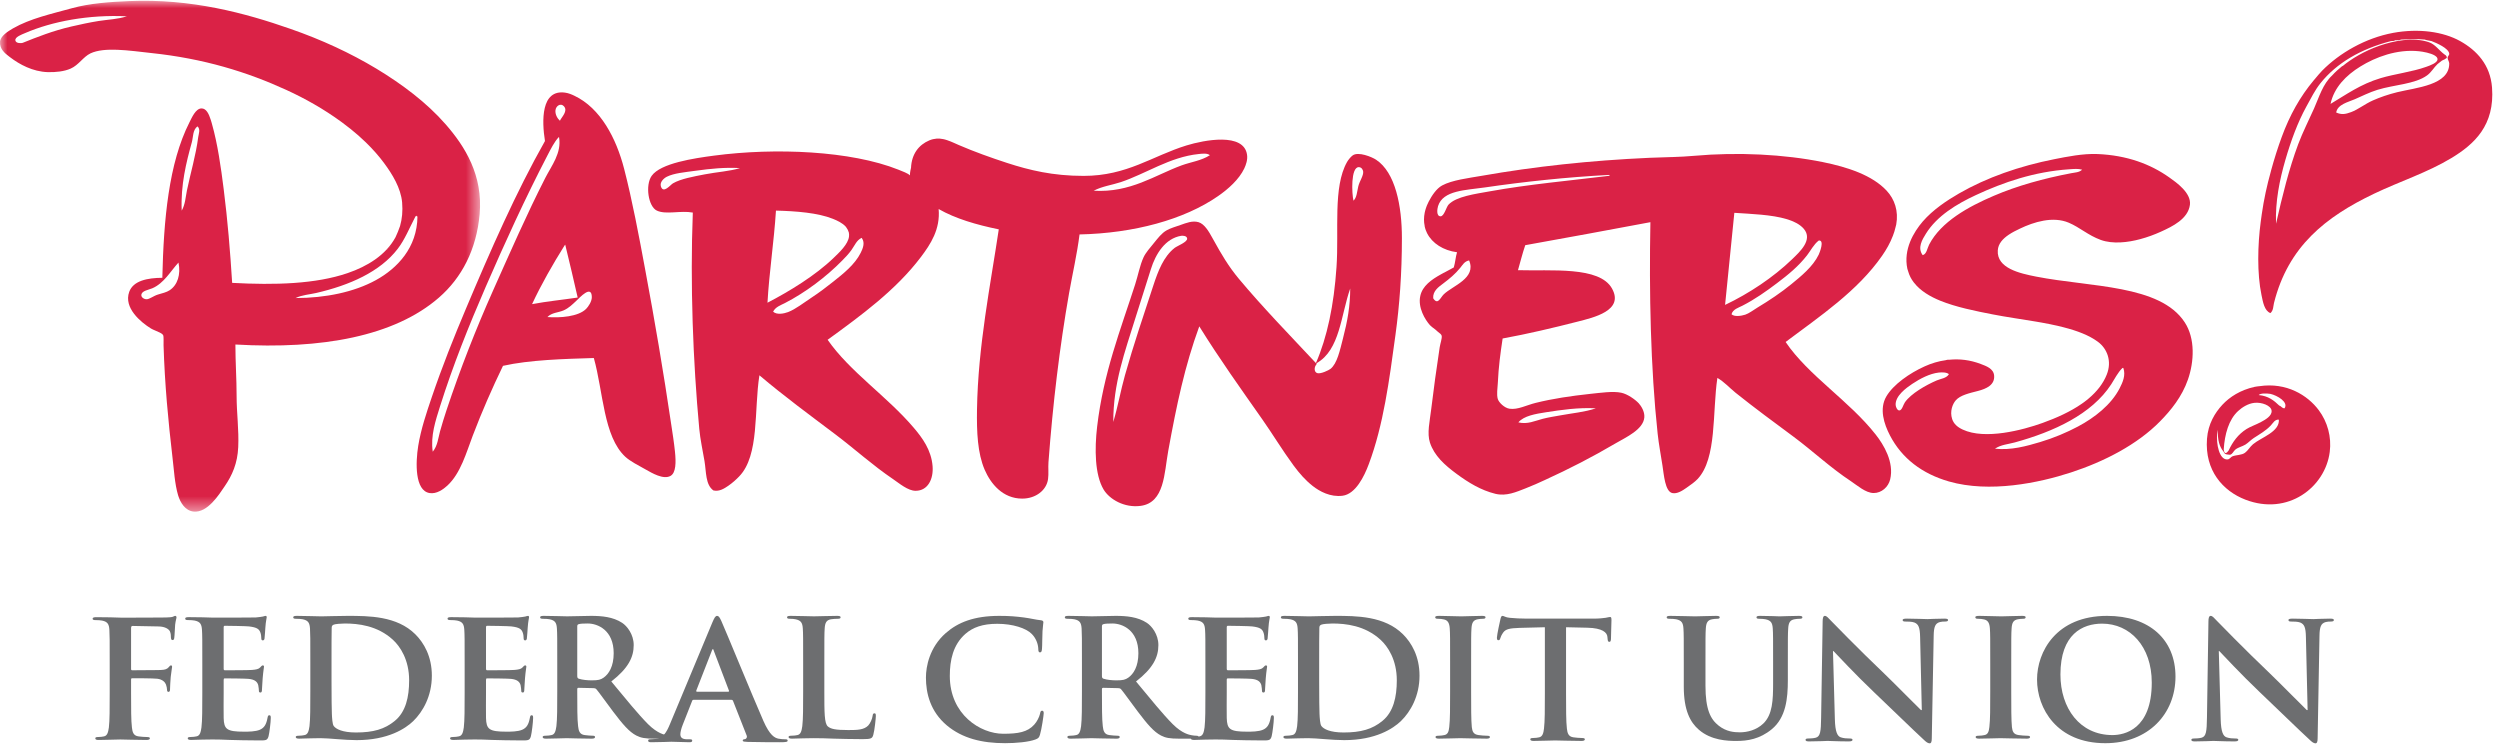<?xml version="1.0" encoding="UTF-8"?>
<svg xmlns="http://www.w3.org/2000/svg" xmlns:xlink="http://www.w3.org/1999/xlink" width="169px" height="51px" viewBox="0 0 169 51">
  <!-- Generator: Sketch 50 (54983) - http://www.bohemiancoding.com/sketch -->
  <title>Partners logo Copy 3</title>
  <desc>Created with Sketch.</desc>
  <defs>
    <polygon id="path-1" points="0 0 32.452 0 32.452 34.536 0 34.536"></polygon>
  </defs>
  <g id="Design" stroke="none" stroke-width="1" fill="none" fill-rule="evenodd">
    <g id="home" transform="translate(-618, -910)">
      <g id="featured-clients" transform="translate(90, 800)">
        <g id="row-1" transform="translate(60, 110)">
          <g id="Partners-logo-Copy-3" transform="translate(468, 0)">
            <path d="M8.861,46.837 C8.861,47.892 8.861,48.715 8.918,49.177 C8.952,49.494 9.02,49.736 9.364,49.78 C9.526,49.802 9.778,49.823 9.938,49.823 C10.087,49.823 10.132,49.857 10.132,49.911 C10.132,49.989 10.052,50.022 9.88,50.022 C9.158,50.022 8.437,49.989 8.139,49.989 C7.84,49.989 7.12,50.022 6.685,50.022 C6.524,50.022 6.442,50 6.442,49.911 C6.442,49.857 6.488,49.823 6.616,49.823 C6.788,49.823 6.925,49.802 7.028,49.78 C7.257,49.736 7.314,49.494 7.36,49.177 C7.416,48.715 7.416,47.892 7.416,46.837 L7.416,44.904 C7.416,43.236 7.416,42.929 7.394,42.578 C7.371,42.203 7.28,42.028 6.902,41.952 C6.81,41.93 6.616,41.919 6.454,41.919 C6.34,41.919 6.259,41.897 6.259,41.831 C6.259,41.742 6.351,41.721 6.524,41.721 C6.821,41.721 7.154,41.731 7.451,41.731 C7.748,41.742 8.012,41.753 8.174,41.753 C8.609,41.753 10.935,41.753 11.199,41.742 C11.416,41.731 11.554,41.731 11.668,41.699 C11.736,41.677 11.793,41.633 11.85,41.633 C11.896,41.633 11.931,41.677 11.931,41.731 C11.931,41.809 11.873,41.941 11.84,42.226 C11.827,42.337 11.805,42.983 11.781,43.115 C11.771,43.204 11.747,43.269 11.668,43.269 C11.587,43.269 11.564,43.213 11.554,43.094 C11.554,43.006 11.554,42.83 11.485,42.676 C11.404,42.523 11.164,42.358 10.728,42.348 L8.964,42.314 C8.895,42.314 8.861,42.348 8.861,42.467 L8.861,45.213 C8.861,45.277 8.872,45.31 8.94,45.31 L10.407,45.299 C10.601,45.299 10.762,45.299 10.922,45.288 C11.141,45.277 11.301,45.235 11.416,45.091 C11.473,45.026 11.495,44.982 11.564,44.982 C11.61,44.982 11.633,45.015 11.633,45.08 C11.633,45.146 11.576,45.421 11.541,45.761 C11.519,45.98 11.495,46.486 11.495,46.562 C11.495,46.662 11.495,46.771 11.381,46.771 C11.313,46.771 11.29,46.695 11.29,46.618 C11.29,46.54 11.267,46.409 11.221,46.278 C11.164,46.123 10.992,45.926 10.636,45.883 C10.35,45.849 9.135,45.849 8.94,45.849 C8.883,45.849 8.861,45.872 8.861,45.947 L8.861,46.837" id="Fill-1" fill="#6D6E70"></path>
            <path d="M13.676,44.904 C13.676,43.235 13.676,42.927 13.653,42.576 C13.63,42.203 13.538,42.027 13.161,41.95 C13.069,41.928 12.873,41.917 12.713,41.917 C12.587,41.917 12.519,41.897 12.519,41.819 C12.519,41.741 12.598,41.719 12.77,41.719 C13.081,41.719 13.413,41.73 13.699,41.73 C13.996,41.741 14.259,41.752 14.42,41.752 C14.788,41.752 17.066,41.752 17.286,41.741 C17.503,41.719 17.686,41.698 17.778,41.677 C17.835,41.664 17.903,41.633 17.961,41.633 C18.018,41.633 18.029,41.677 18.029,41.73 C18.029,41.808 17.972,41.939 17.937,42.445 C17.927,42.554 17.903,43.038 17.881,43.168 C17.869,43.224 17.846,43.29 17.766,43.29 C17.686,43.29 17.663,43.235 17.663,43.137 C17.663,43.06 17.651,42.873 17.595,42.74 C17.515,42.543 17.4,42.411 16.826,42.345 C16.632,42.323 15.429,42.303 15.199,42.303 C15.142,42.303 15.12,42.334 15.12,42.411 L15.12,45.19 C15.12,45.266 15.13,45.31 15.199,45.31 C15.451,45.31 16.769,45.31 17.032,45.288 C17.309,45.266 17.48,45.233 17.583,45.123 C17.663,45.035 17.709,44.981 17.766,44.981 C17.812,44.981 17.846,45.002 17.846,45.069 C17.846,45.134 17.801,45.31 17.755,45.869 C17.743,46.09 17.709,46.529 17.709,46.606 C17.709,46.693 17.709,46.814 17.606,46.814 C17.526,46.814 17.503,46.77 17.503,46.715 C17.492,46.606 17.492,46.464 17.457,46.32 C17.4,46.1 17.238,45.936 16.815,45.892 C16.597,45.869 15.462,45.858 15.188,45.858 C15.13,45.858 15.12,45.903 15.12,45.969 L15.12,46.837 C15.12,47.21 15.108,48.22 15.12,48.537 C15.142,49.296 15.326,49.461 16.494,49.461 C16.792,49.461 17.274,49.461 17.572,49.329 C17.869,49.197 18.006,48.966 18.087,48.515 C18.11,48.395 18.133,48.351 18.213,48.351 C18.304,48.351 18.304,48.44 18.304,48.548 C18.304,48.801 18.213,49.549 18.155,49.768 C18.075,50.053 17.972,50.053 17.537,50.053 C16.677,50.053 16.048,50.031 15.554,50.02 C15.062,49.997 14.708,49.988 14.363,49.988 C14.236,49.988 13.985,49.988 13.71,49.997 C13.447,49.997 13.15,50.02 12.919,50.02 C12.77,50.02 12.69,49.988 12.69,49.91 C12.69,49.855 12.736,49.822 12.873,49.822 C13.046,49.822 13.184,49.8 13.286,49.778 C13.516,49.735 13.572,49.494 13.618,49.176 C13.676,48.715 13.676,47.847 13.676,46.837 L13.676,44.904" id="Fill-3" fill="#6D6E70"></path>
            <path d="M22.411,46.025 C22.411,47.188 22.422,48.034 22.434,48.242 C22.445,48.517 22.468,48.956 22.559,49.076 C22.708,49.285 23.155,49.516 24.061,49.516 C25.229,49.516 26.009,49.297 26.695,48.726 C27.428,48.122 27.658,47.123 27.658,45.991 C27.658,44.598 27.05,43.697 26.559,43.247 C25.504,42.281 24.197,42.149 23.305,42.149 C23.076,42.149 22.651,42.181 22.559,42.226 C22.457,42.269 22.422,42.325 22.422,42.445 C22.411,42.818 22.411,43.775 22.411,44.642 L22.411,46.025 Z M20.978,44.817 C20.978,43.148 20.978,42.84 20.956,42.49 C20.933,42.116 20.841,41.941 20.463,41.863 C20.372,41.841 20.176,41.83 20.016,41.83 C19.89,41.83 19.821,41.808 19.821,41.732 C19.821,41.655 19.901,41.633 20.073,41.633 C20.681,41.633 21.402,41.666 21.724,41.666 C22.079,41.666 22.8,41.633 23.488,41.633 C24.92,41.633 26.833,41.633 28.082,42.884 C28.654,43.455 29.193,44.367 29.193,45.674 C29.193,47.057 28.585,48.111 27.944,48.737 C27.418,49.252 26.227,50.033 24.106,50.033 C23.694,50.033 23.225,50 22.789,49.966 C22.353,49.933 21.953,49.9 21.667,49.9 C21.54,49.9 21.288,49.9 21.013,49.911 C20.75,49.911 20.452,49.933 20.222,49.933 C20.073,49.933 19.993,49.9 19.993,49.824 C19.993,49.769 20.038,49.736 20.176,49.736 C20.349,49.736 20.486,49.714 20.59,49.691 C20.818,49.648 20.876,49.407 20.922,49.088 C20.978,48.627 20.978,47.76 20.978,46.75 L20.978,44.817 Z" id="Fill-5" fill="#6D6E70"></path>
            <path d="M31.41,44.904 C31.41,43.235 31.41,42.927 31.387,42.576 C31.364,42.203 31.273,42.027 30.896,41.95 C30.804,41.928 30.61,41.917 30.447,41.917 C30.322,41.917 30.253,41.897 30.253,41.819 C30.253,41.741 30.333,41.719 30.505,41.719 C30.815,41.719 31.147,41.73 31.433,41.73 C31.731,41.741 31.994,41.752 32.155,41.752 C32.522,41.752 34.801,41.752 35.02,41.741 C35.238,41.719 35.42,41.698 35.512,41.677 C35.569,41.664 35.638,41.633 35.695,41.633 C35.752,41.633 35.764,41.677 35.764,41.73 C35.764,41.808 35.706,41.939 35.672,42.445 C35.661,42.554 35.638,43.038 35.615,43.168 C35.603,43.224 35.581,43.29 35.501,43.29 C35.42,43.29 35.397,43.235 35.397,43.137 C35.397,43.06 35.386,42.873 35.329,42.74 C35.249,42.543 35.134,42.411 34.561,42.345 C34.366,42.323 33.163,42.303 32.934,42.303 C32.877,42.303 32.854,42.334 32.854,42.411 L32.854,45.19 C32.854,45.266 32.865,45.31 32.934,45.31 C33.186,45.31 34.503,45.31 34.766,45.288 C35.043,45.266 35.215,45.233 35.317,45.123 C35.397,45.035 35.443,44.981 35.501,44.981 C35.547,44.981 35.581,45.002 35.581,45.069 C35.581,45.134 35.535,45.31 35.489,45.869 C35.478,46.09 35.443,46.529 35.443,46.606 C35.443,46.693 35.443,46.814 35.341,46.814 C35.261,46.814 35.238,46.77 35.238,46.715 C35.226,46.606 35.226,46.464 35.192,46.32 C35.134,46.1 34.973,45.936 34.549,45.892 C34.332,45.869 33.197,45.858 32.922,45.858 C32.865,45.858 32.854,45.903 32.854,45.969 L32.854,46.837 C32.854,47.21 32.843,48.22 32.854,48.537 C32.877,49.296 33.06,49.461 34.229,49.461 C34.526,49.461 35.009,49.461 35.306,49.329 C35.603,49.197 35.741,48.966 35.821,48.515 C35.844,48.395 35.867,48.351 35.947,48.351 C36.038,48.351 36.038,48.44 36.038,48.548 C36.038,48.801 35.947,49.549 35.889,49.768 C35.81,50.053 35.706,50.053 35.272,50.053 C34.412,50.053 33.783,50.031 33.289,50.02 C32.796,49.997 32.442,49.988 32.097,49.988 C31.971,49.988 31.719,49.988 31.445,49.997 C31.182,49.997 30.884,50.02 30.653,50.02 C30.505,50.02 30.424,49.988 30.424,49.91 C30.424,49.855 30.47,49.822 30.61,49.822 C30.781,49.822 30.918,49.8 31.021,49.778 C31.25,49.735 31.307,49.494 31.353,49.176 C31.41,48.715 31.41,47.847 31.41,46.837 L31.41,44.904" id="Fill-7" fill="#6D6E70"></path>
            <path d="M39.022,45.684 C39.022,45.806 39.045,45.848 39.125,45.881 C39.365,45.959 39.709,45.992 39.996,45.992 C40.454,45.992 40.603,45.948 40.809,45.806 C41.152,45.563 41.485,45.058 41.485,44.158 C41.485,42.599 40.408,42.148 39.732,42.148 C39.446,42.148 39.24,42.159 39.125,42.192 C39.045,42.215 39.022,42.259 39.022,42.346 L39.022,45.684 Z M37.67,44.816 C37.67,43.147 37.67,42.841 37.647,42.488 C37.624,42.115 37.533,41.94 37.155,41.863 C37.063,41.84 36.867,41.831 36.707,41.831 C36.581,41.831 36.512,41.809 36.512,41.731 C36.512,41.653 36.593,41.633 36.764,41.633 C37.372,41.633 38.093,41.664 38.336,41.664 C38.724,41.664 39.595,41.633 39.949,41.633 C40.672,41.633 41.44,41.698 42.058,42.104 C42.378,42.313 42.838,42.872 42.838,43.608 C42.838,44.421 42.481,45.167 41.324,46.068 C42.344,47.298 43.135,48.275 43.811,48.955 C44.453,49.592 44.922,49.67 45.093,49.703 C45.219,49.725 45.323,49.735 45.414,49.735 C45.506,49.735 45.551,49.768 45.551,49.823 C45.551,49.912 45.472,49.934 45.334,49.934 L44.247,49.934 C43.605,49.934 43.318,49.878 43.021,49.725 C42.527,49.472 42.092,48.955 41.451,48.11 C40.992,47.506 40.466,46.76 40.317,46.595 C40.259,46.53 40.191,46.518 40.111,46.518 L39.114,46.496 C39.056,46.496 39.022,46.518 39.022,46.584 L39.022,46.738 C39.022,47.759 39.022,48.627 39.079,49.088 C39.114,49.406 39.182,49.648 39.526,49.691 C39.697,49.714 39.949,49.735 40.088,49.735 C40.18,49.735 40.225,49.768 40.225,49.823 C40.225,49.901 40.145,49.934 39.996,49.934 C39.331,49.934 38.483,49.901 38.311,49.901 C38.093,49.901 37.372,49.934 36.913,49.934 C36.764,49.934 36.684,49.901 36.684,49.823 C36.684,49.768 36.73,49.735 36.867,49.735 C37.039,49.735 37.178,49.714 37.281,49.691 C37.51,49.648 37.567,49.406 37.613,49.088 C37.67,48.627 37.67,47.759 37.67,46.749 L37.67,44.816 Z" id="Fill-9" fill="#6D6E70"></path>
            <path d="M49.223,46.76 C49.28,46.76 49.292,46.726 49.28,46.693 L48.249,43.982 C48.237,43.939 48.226,43.883 48.191,43.883 C48.157,43.883 48.134,43.939 48.123,43.982 L47.068,46.683 C47.057,46.726 47.068,46.76 47.114,46.76 L49.223,46.76 Z M46.885,47.308 C46.828,47.308 46.805,47.33 46.782,47.397 L46.164,48.966 C46.05,49.241 45.992,49.505 45.992,49.636 C45.992,49.834 46.096,49.976 46.45,49.976 L46.622,49.976 C46.759,49.976 46.794,49.998 46.794,50.065 C46.794,50.153 46.725,50.175 46.599,50.175 C46.233,50.175 45.739,50.142 45.384,50.142 C45.258,50.142 44.629,50.175 44.032,50.175 C43.884,50.175 43.815,50.153 43.815,50.065 C43.815,49.998 43.861,49.976 43.952,49.976 C44.055,49.976 44.216,49.966 44.307,49.955 C44.835,49.889 45.052,49.516 45.282,48.966 L48.157,42.073 C48.295,41.753 48.363,41.633 48.477,41.633 C48.581,41.633 48.649,41.731 48.765,41.984 C49.04,42.587 50.873,47.066 51.606,48.735 C52.042,49.725 52.373,49.878 52.614,49.933 C52.785,49.966 52.959,49.976 53.096,49.976 C53.187,49.976 53.245,49.987 53.245,50.065 C53.245,50.153 53.142,50.175 52.716,50.175 C52.305,50.175 51.468,50.175 50.552,50.153 C50.346,50.142 50.209,50.142 50.209,50.065 C50.209,49.998 50.255,49.976 50.369,49.966 C50.449,49.944 50.529,49.844 50.472,49.714 L49.555,47.386 C49.532,47.33 49.498,47.308 49.44,47.308 L46.885,47.308 Z" id="Fill-11" fill="#6D6E70"></path>
            <path d="M55.725,46.749 C55.725,48.153 55.725,48.912 55.965,49.109 C56.16,49.274 56.459,49.352 57.351,49.352 C57.96,49.352 58.405,49.339 58.692,49.044 C58.829,48.901 58.967,48.593 58.99,48.384 C59.001,48.286 59.023,48.22 59.115,48.22 C59.196,48.22 59.207,48.275 59.207,48.406 C59.207,48.528 59.127,49.352 59.036,49.669 C58.967,49.911 58.909,49.966 58.314,49.966 C57.489,49.966 56.893,49.944 56.377,49.933 C55.862,49.911 55.45,49.9 54.981,49.9 C54.853,49.9 54.602,49.9 54.327,49.911 C54.064,49.911 53.766,49.933 53.536,49.933 C53.387,49.933 53.307,49.9 53.307,49.822 C53.307,49.768 53.353,49.734 53.492,49.734 C53.663,49.734 53.8,49.714 53.904,49.691 C54.132,49.647 54.19,49.405 54.235,49.088 C54.293,48.627 54.293,47.759 54.293,46.749 L54.293,44.816 C54.293,43.147 54.293,42.84 54.27,42.49 C54.247,42.115 54.155,41.94 53.778,41.863 C53.686,41.841 53.549,41.83 53.398,41.83 C53.273,41.83 53.204,41.808 53.204,41.73 C53.204,41.653 53.284,41.633 53.455,41.633 C53.995,41.633 54.716,41.664 55.026,41.664 C55.302,41.664 56.137,41.633 56.585,41.633 C56.745,41.633 56.825,41.653 56.825,41.73 C56.825,41.808 56.756,41.83 56.619,41.83 C56.493,41.83 56.308,41.841 56.171,41.863 C55.862,41.917 55.771,42.104 55.748,42.49 C55.725,42.84 55.725,43.147 55.725,44.816 L55.725,46.749" id="Fill-13" fill="#6D6E70"></path>
            <path d="M64.013,49.043 C62.889,48.099 62.593,46.87 62.593,45.804 C62.593,45.057 62.833,43.763 63.933,42.796 C64.757,42.072 65.846,41.633 67.552,41.633 C68.263,41.633 68.687,41.675 69.215,41.741 C69.65,41.797 70.016,41.894 70.359,41.928 C70.485,41.939 70.533,41.994 70.533,42.061 C70.533,42.147 70.497,42.28 70.474,42.664 C70.451,43.026 70.462,43.63 70.439,43.849 C70.428,44.014 70.405,44.102 70.302,44.102 C70.211,44.102 70.188,44.014 70.188,43.86 C70.176,43.521 70.028,43.135 69.742,42.85 C69.364,42.467 68.47,42.169 67.415,42.169 C66.419,42.169 65.765,42.411 65.262,42.85 C64.425,43.585 64.207,44.629 64.207,45.694 C64.207,48.308 66.28,49.602 67.817,49.602 C68.835,49.602 69.455,49.493 69.913,48.987 C70.107,48.779 70.256,48.461 70.302,48.264 C70.337,48.088 70.359,48.044 70.451,48.044 C70.533,48.044 70.555,48.119 70.555,48.209 C70.555,48.34 70.416,49.296 70.302,49.668 C70.245,49.855 70.199,49.91 70.004,49.986 C69.547,50.162 68.675,50.239 67.943,50.239 C66.372,50.239 65.056,49.91 64.013,49.043" id="Fill-15" fill="#6D6E70"></path>
            <path d="M74.491,45.684 C74.491,45.806 74.514,45.848 74.594,45.881 C74.834,45.959 75.178,45.992 75.465,45.992 C75.924,45.992 76.072,45.948 76.278,45.806 C76.623,45.563 76.955,45.058 76.955,44.158 C76.955,42.599 75.877,42.148 75.201,42.148 C74.915,42.148 74.708,42.159 74.594,42.192 C74.514,42.215 74.491,42.259 74.491,42.346 L74.491,45.684 Z M73.139,44.816 C73.139,43.147 73.139,42.841 73.117,42.488 C73.093,42.115 73.002,41.94 72.624,41.863 C72.532,41.84 72.338,41.831 72.177,41.831 C72.05,41.831 71.981,41.809 71.981,41.731 C71.981,41.653 72.062,41.633 72.233,41.633 C72.841,41.633 73.562,41.664 73.805,41.664 C74.193,41.664 75.063,41.633 75.419,41.633 C76.141,41.633 76.909,41.698 77.527,42.104 C77.847,42.313 78.307,42.872 78.307,43.608 C78.307,44.421 77.95,45.167 76.795,46.068 C77.813,47.298 78.604,48.275 79.28,48.955 C79.922,49.592 80.391,49.67 80.562,49.703 C80.689,49.725 80.792,49.735 80.885,49.735 C80.975,49.735 81.022,49.768 81.022,49.823 C81.022,49.912 80.942,49.934 80.803,49.934 L79.716,49.934 C79.073,49.934 78.787,49.878 78.49,49.725 C77.996,49.472 77.561,48.955 76.92,48.11 C76.461,47.506 75.934,46.76 75.786,46.595 C75.728,46.53 75.66,46.518 75.58,46.518 L74.583,46.496 C74.525,46.496 74.491,46.518 74.491,46.584 L74.491,46.738 C74.491,47.759 74.491,48.627 74.548,49.088 C74.583,49.406 74.651,49.648 74.994,49.691 C75.166,49.714 75.419,49.735 75.557,49.735 C75.648,49.735 75.694,49.768 75.694,49.823 C75.694,49.901 75.614,49.934 75.465,49.934 C74.8,49.934 73.953,49.901 73.781,49.901 C73.562,49.901 72.841,49.934 72.382,49.934 C72.233,49.934 72.155,49.901 72.155,49.823 C72.155,49.768 72.199,49.735 72.338,49.735 C72.51,49.735 72.647,49.714 72.75,49.691 C72.979,49.648 73.036,49.406 73.082,49.088 C73.139,48.627 73.139,47.759 73.139,46.749 L73.139,44.816 Z" id="Fill-17" fill="#6D6E70"></path>
            <path d="M81.485,44.904 C81.485,43.235 81.485,42.927 81.462,42.576 C81.439,42.203 81.347,42.027 80.97,41.95 C80.879,41.928 80.684,41.917 80.522,41.917 C80.396,41.917 80.327,41.897 80.327,41.819 C80.327,41.741 80.409,41.719 80.579,41.719 C80.89,41.719 81.222,41.73 81.508,41.73 C81.806,41.741 82.07,41.752 82.231,41.752 C82.596,41.752 84.877,41.752 85.094,41.741 C85.312,41.719 85.495,41.698 85.587,41.677 C85.644,41.664 85.712,41.633 85.77,41.633 C85.827,41.633 85.839,41.677 85.839,41.73 C85.839,41.808 85.781,41.939 85.747,42.445 C85.735,42.554 85.712,43.038 85.69,43.168 C85.678,43.224 85.656,43.29 85.576,43.29 C85.495,43.29 85.472,43.235 85.472,43.137 C85.472,43.06 85.461,42.873 85.403,42.74 C85.324,42.543 85.209,42.411 84.636,42.345 C84.441,42.323 83.237,42.303 83.009,42.303 C82.951,42.303 82.928,42.334 82.928,42.411 L82.928,45.19 C82.928,45.266 82.94,45.31 83.009,45.31 C83.26,45.31 84.578,45.31 84.841,45.288 C85.117,45.266 85.29,45.233 85.392,45.123 C85.472,45.035 85.518,44.981 85.576,44.981 C85.621,44.981 85.656,45.002 85.656,45.069 C85.656,45.134 85.61,45.31 85.564,45.869 C85.553,46.09 85.518,46.529 85.518,46.606 C85.518,46.693 85.518,46.814 85.415,46.814 C85.335,46.814 85.312,46.77 85.312,46.715 C85.301,46.606 85.301,46.464 85.267,46.32 C85.209,46.1 85.049,45.936 84.624,45.892 C84.406,45.869 83.272,45.858 82.997,45.858 C82.94,45.858 82.928,45.903 82.928,45.969 L82.928,46.837 C82.928,47.21 82.917,48.22 82.928,48.537 C82.951,49.296 83.134,49.461 84.304,49.461 C84.601,49.461 85.083,49.461 85.381,49.329 C85.678,49.197 85.816,48.966 85.896,48.515 C85.918,48.395 85.942,48.351 86.021,48.351 C86.113,48.351 86.113,48.44 86.113,48.548 C86.113,48.801 86.021,49.549 85.964,49.768 C85.884,50.053 85.781,50.053 85.346,50.053 C84.486,50.053 83.857,50.031 83.364,50.02 C82.871,49.997 82.517,49.988 82.173,49.988 C82.046,49.988 81.794,49.988 81.519,49.997 C81.256,49.997 80.959,50.02 80.729,50.02 C80.579,50.02 80.499,49.988 80.499,49.91 C80.499,49.855 80.545,49.822 80.684,49.822 C80.856,49.822 80.993,49.8 81.096,49.778 C81.325,49.735 81.382,49.494 81.428,49.176 C81.485,48.715 81.485,47.847 81.485,46.837 L81.485,44.904" id="Fill-19" fill="#6D6E70"></path>
            <path d="M89.176,46.025 C89.176,47.188 89.188,48.034 89.199,48.242 C89.211,48.517 89.234,48.956 89.325,49.076 C89.474,49.285 89.92,49.516 90.826,49.516 C91.995,49.516 92.773,49.297 93.461,48.726 C94.194,48.122 94.424,47.123 94.424,45.991 C94.424,44.598 93.816,43.697 93.323,43.247 C92.269,42.281 90.963,42.149 90.069,42.149 C89.84,42.149 89.416,42.181 89.325,42.226 C89.222,42.269 89.188,42.325 89.188,42.445 C89.176,42.818 89.176,43.775 89.176,44.642 L89.176,46.025 Z M87.744,44.817 C87.744,43.148 87.744,42.84 87.721,42.49 C87.698,42.116 87.607,41.941 87.227,41.863 C87.136,41.841 86.941,41.83 86.781,41.83 C86.655,41.83 86.586,41.808 86.586,41.732 C86.586,41.655 86.667,41.633 86.838,41.633 C87.446,41.633 88.167,41.666 88.488,41.666 C88.844,41.666 89.566,41.633 90.254,41.633 C91.686,41.633 93.599,41.633 94.848,42.884 C95.42,43.455 95.959,44.367 95.959,45.674 C95.959,47.057 95.351,48.111 94.71,48.737 C94.182,49.252 92.992,50.033 90.871,50.033 C90.46,50.033 89.99,50 89.554,49.966 C89.119,49.933 88.718,49.9 88.43,49.9 C88.305,49.9 88.053,49.9 87.778,49.911 C87.515,49.911 87.216,49.933 86.987,49.933 C86.838,49.933 86.758,49.9 86.758,49.824 C86.758,49.769 86.804,49.736 86.941,49.736 C87.115,49.736 87.252,49.714 87.355,49.691 C87.584,49.648 87.641,49.407 87.687,49.088 C87.744,48.627 87.744,47.76 87.744,46.75 L87.744,44.817 Z" id="Fill-21" fill="#6D6E70"></path>
            <path d="M98.027,44.817 C98.027,43.148 98.027,42.84 98.004,42.49 C97.981,42.116 97.868,41.93 97.615,41.875 C97.49,41.842 97.341,41.83 97.204,41.83 C97.087,41.83 97.019,41.81 97.019,41.721 C97.019,41.655 97.11,41.633 97.293,41.633 C97.73,41.633 98.451,41.666 98.785,41.666 C99.071,41.666 99.746,41.633 100.182,41.633 C100.331,41.633 100.422,41.655 100.422,41.721 C100.422,41.81 100.354,41.83 100.239,41.83 C100.123,41.83 100.032,41.842 99.894,41.863 C99.585,41.919 99.494,42.106 99.471,42.49 C99.448,42.84 99.448,43.148 99.448,44.817 L99.448,46.75 C99.448,47.814 99.448,48.681 99.494,49.154 C99.528,49.451 99.608,49.648 99.952,49.691 C100.112,49.714 100.366,49.736 100.537,49.736 C100.662,49.736 100.72,49.769 100.72,49.824 C100.72,49.901 100.628,49.933 100.502,49.933 C99.746,49.933 99.025,49.901 98.713,49.901 C98.451,49.901 97.73,49.933 97.27,49.933 C97.122,49.933 97.041,49.901 97.041,49.824 C97.041,49.769 97.087,49.736 97.227,49.736 C97.398,49.736 97.535,49.714 97.638,49.691 C97.868,49.648 97.936,49.462 97.97,49.143 C98.027,48.681 98.027,47.814 98.027,46.75 L98.027,44.817" id="Fill-23" fill="#6D6E70"></path>
            <path d="M104.433,42.401 L102.726,42.445 C102.06,42.467 101.786,42.521 101.614,42.762 C101.5,42.927 101.443,43.06 101.42,43.147 C101.397,43.235 101.363,43.279 101.294,43.279 C101.214,43.279 101.191,43.225 101.191,43.104 C101.191,42.927 101.409,41.928 101.432,41.841 C101.466,41.698 101.5,41.633 101.568,41.633 C101.66,41.633 101.774,41.741 102.06,41.764 C102.394,41.798 102.829,41.819 103.207,41.819 L107.744,41.819 C108.112,41.819 108.363,41.786 108.535,41.764 C108.706,41.731 108.798,41.708 108.844,41.708 C108.924,41.708 108.935,41.775 108.935,41.939 C108.935,42.17 108.901,42.927 108.901,43.213 C108.89,43.322 108.867,43.389 108.798,43.389 C108.706,43.389 108.684,43.335 108.672,43.169 L108.66,43.049 C108.638,42.762 108.329,42.456 107.309,42.434 L105.865,42.401 L105.865,46.902 C105.865,47.912 105.865,48.779 105.922,49.252 C105.956,49.559 106.025,49.8 106.369,49.844 C106.528,49.867 106.782,49.889 106.954,49.889 C107.079,49.889 107.137,49.922 107.137,49.976 C107.137,50.054 107.046,50.087 106.919,50.087 C106.163,50.087 105.442,50.054 105.12,50.054 C104.857,50.054 104.135,50.087 103.676,50.087 C103.527,50.087 103.447,50.054 103.447,49.976 C103.447,49.922 103.493,49.889 103.632,49.889 C103.803,49.889 103.941,49.867 104.043,49.844 C104.273,49.8 104.341,49.559 104.375,49.24 C104.433,48.779 104.433,47.912 104.433,46.902 L104.433,42.401" id="Fill-25" fill="#6D6E70"></path>
            <path d="M113.824,44.817 C113.824,43.148 113.824,42.84 113.801,42.49 C113.778,42.116 113.686,41.941 113.309,41.863 C113.216,41.842 113.022,41.83 112.861,41.83 C112.736,41.83 112.667,41.81 112.667,41.732 C112.667,41.655 112.746,41.633 112.918,41.633 C113.526,41.633 114.248,41.666 114.592,41.666 C114.867,41.666 115.588,41.633 116.001,41.633 C116.173,41.633 116.253,41.655 116.253,41.732 C116.253,41.81 116.184,41.83 116.069,41.83 C115.943,41.83 115.874,41.842 115.737,41.863 C115.428,41.919 115.336,42.106 115.313,42.49 C115.29,42.84 115.29,43.148 115.29,44.817 L115.29,46.355 C115.29,47.946 115.622,48.617 116.184,49.056 C116.7,49.462 117.226,49.505 117.617,49.505 C118.12,49.505 118.738,49.352 119.198,48.913 C119.827,48.309 119.862,47.321 119.862,46.189 L119.862,44.817 C119.862,43.148 119.862,42.84 119.839,42.49 C119.815,42.116 119.724,41.941 119.346,41.863 C119.255,41.842 119.06,41.83 118.935,41.83 C118.807,41.83 118.738,41.81 118.738,41.732 C118.738,41.655 118.818,41.633 118.978,41.633 C119.563,41.633 120.286,41.666 120.296,41.666 C120.435,41.666 121.156,41.633 121.602,41.633 C121.762,41.633 121.843,41.655 121.843,41.732 C121.843,41.81 121.775,41.83 121.637,41.83 C121.511,41.83 121.442,41.842 121.305,41.863 C120.996,41.919 120.904,42.106 120.882,42.49 C120.858,42.84 120.858,43.148 120.858,44.817 L120.858,45.991 C120.858,47.21 120.733,48.506 119.77,49.297 C118.957,49.966 118.132,50.088 117.386,50.088 C116.779,50.088 115.679,50.055 114.843,49.33 C114.258,48.826 113.824,48.013 113.824,46.42 L113.824,44.817" id="Fill-27" fill="#6D6E70"></path>
            <path d="M124.037,48.626 C124.059,49.483 124.209,49.767 124.437,49.844 C124.632,49.911 124.85,49.922 125.034,49.922 C125.16,49.922 125.229,49.944 125.229,50.009 C125.229,50.097 125.126,50.119 124.965,50.119 C124.22,50.119 123.762,50.086 123.545,50.086 C123.441,50.086 122.902,50.119 122.307,50.119 C122.158,50.119 122.056,50.108 122.056,50.009 C122.056,49.944 122.124,49.922 122.238,49.922 C122.387,49.922 122.593,49.911 122.753,49.867 C123.051,49.779 123.097,49.461 123.108,48.506 L123.211,42.005 C123.211,41.786 123.246,41.633 123.361,41.633 C123.487,41.633 123.589,41.775 123.785,41.972 C123.923,42.115 125.663,43.906 127.335,45.497 C128.115,46.243 129.662,47.825 129.856,48 L129.914,48 L129.8,43.071 C129.788,42.401 129.685,42.192 129.41,42.081 C129.239,42.017 128.962,42.017 128.802,42.017 C128.665,42.017 128.619,41.984 128.619,41.917 C128.619,41.83 128.745,41.819 128.916,41.819 C129.514,41.819 130.063,41.852 130.303,41.852 C130.428,41.852 130.865,41.819 131.427,41.819 C131.575,41.819 131.689,41.83 131.689,41.917 C131.689,41.984 131.621,42.017 131.483,42.017 C131.368,42.017 131.277,42.017 131.14,42.05 C130.82,42.137 130.727,42.368 130.717,42.982 L130.589,49.911 C130.589,50.153 130.543,50.25 130.442,50.25 C130.314,50.25 130.177,50.131 130.051,50.009 C129.33,49.35 127.864,47.912 126.672,46.782 C125.422,45.597 124.151,44.223 123.945,44.014 L123.91,44.014 L124.037,48.626" id="Fill-29" fill="#6D6E70"></path>
            <path d="M134.54,44.817 C134.54,43.148 134.54,42.84 134.517,42.49 C134.494,42.116 134.38,41.93 134.127,41.875 C134.002,41.842 133.854,41.83 133.716,41.83 C133.6,41.83 133.531,41.81 133.531,41.721 C133.531,41.655 133.624,41.633 133.807,41.633 C134.242,41.633 134.963,41.666 135.297,41.666 C135.583,41.666 136.258,41.633 136.694,41.633 C136.843,41.633 136.934,41.655 136.934,41.721 C136.934,41.81 136.866,41.83 136.752,41.83 C136.635,41.83 136.544,41.842 136.407,41.863 C136.098,41.919 136.006,42.106 135.984,42.49 C135.96,42.84 135.96,43.148 135.96,44.817 L135.96,46.75 C135.96,47.814 135.96,48.681 136.006,49.154 C136.04,49.451 136.121,49.648 136.464,49.691 C136.625,49.714 136.878,49.736 137.049,49.736 C137.175,49.736 137.233,49.769 137.233,49.824 C137.233,49.901 137.141,49.933 137.015,49.933 C136.258,49.933 135.537,49.901 135.228,49.901 C134.963,49.901 134.242,49.933 133.785,49.933 C133.634,49.933 133.554,49.901 133.554,49.824 C133.554,49.769 133.6,49.736 133.739,49.736 C133.91,49.736 134.048,49.714 134.151,49.691 C134.38,49.648 134.448,49.462 134.482,49.143 C134.54,48.681 134.54,47.814 134.54,46.75 L134.54,44.817" id="Fill-31" fill="#6D6E70"></path>
            <path d="M145.459,46.144 C145.459,43.685 143.982,42.158 142.103,42.158 C140.784,42.158 139.285,42.862 139.285,45.597 C139.285,47.88 140.6,49.691 142.801,49.691 C143.602,49.691 145.459,49.318 145.459,46.144 M137.704,45.936 C137.704,44.059 138.997,41.633 142.435,41.633 C145.288,41.633 147.063,43.224 147.063,45.739 C147.063,48.253 145.231,50.24 142.32,50.24 C139.031,50.24 137.704,47.88 137.704,45.936" id="Fill-33" fill="#6D6E70"></path>
            <path d="M150.118,48.626 C150.14,49.483 150.289,49.767 150.518,49.844 C150.713,49.911 150.931,49.922 151.115,49.922 C151.24,49.922 151.309,49.944 151.309,50.009 C151.309,50.097 151.206,50.119 151.046,50.119 C150.3,50.119 149.843,50.086 149.625,50.086 C149.522,50.086 148.983,50.119 148.387,50.119 C148.239,50.119 148.136,50.108 148.136,50.009 C148.136,49.944 148.205,49.922 148.319,49.922 C148.468,49.922 148.673,49.911 148.834,49.867 C149.132,49.779 149.178,49.461 149.191,48.506 L149.291,42.005 C149.291,41.786 149.326,41.633 149.442,41.633 C149.568,41.633 149.671,41.775 149.865,41.972 C150.003,42.115 151.744,43.906 153.416,45.497 C154.196,46.243 155.743,47.825 155.937,48 L155.995,48 L155.88,43.071 C155.869,42.401 155.766,42.192 155.491,42.081 C155.319,42.017 155.043,42.017 154.883,42.017 C154.746,42.017 154.7,41.984 154.7,41.917 C154.7,41.83 154.826,41.819 154.997,41.819 C155.594,41.819 156.143,41.852 156.383,41.852 C156.511,41.852 156.946,41.819 157.507,41.819 C157.655,41.819 157.77,41.83 157.77,41.917 C157.77,41.984 157.702,42.017 157.564,42.017 C157.449,42.017 157.358,42.017 157.221,42.05 C156.9,42.137 156.807,42.368 156.797,42.982 L156.672,49.911 C156.672,50.153 156.624,50.25 156.523,50.25 C156.395,50.25 156.258,50.131 156.132,50.009 C155.411,49.35 153.944,47.912 152.752,46.782 C151.503,45.597 150.231,44.223 150.026,44.014 L149.991,44.014 L150.118,48.626" id="Fill-35" fill="#6D6E70"></path>
            <path d="M157.544,7.024 C157.781,5.914 158.586,5.097 159.565,4.493 C160.573,3.87 162.028,3.307 163.521,3.464 C163.807,3.494 164.32,3.587 164.592,3.755 C164.609,3.766 164.629,3.778 164.644,3.792 C164.684,3.822 164.717,3.851 164.74,3.887 C164.76,3.92 164.775,3.954 164.775,3.99 C164.796,4.244 164.287,4.42 164.011,4.519 C163.063,4.859 161.878,4.998 160.928,5.283 C159.568,5.69 158.602,6.395 157.544,7.024 M165.568,4.283 C165.592,5.764 163.318,5.92 162.046,6.234 C161.445,6.382 160.881,6.578 160.41,6.788 C159.854,7.034 159.418,7.399 158.935,7.579 C158.554,7.722 158.286,7.769 157.926,7.605 C158.02,7.058 158.716,6.91 159.182,6.709 C159.664,6.5 160.17,6.242 160.711,6.074 C161.848,5.722 163.237,5.697 164.067,5.099 C164.366,4.883 164.525,4.567 164.775,4.333 C164.874,4.252 164.976,4.176 165.076,4.096 C165.197,4.047 165.312,3.99 165.404,3.913 C165.411,3.774 165.321,3.728 165.239,3.674 C164.883,3.413 164.622,3 164.203,2.857 C163.158,2.492 161.825,2.754 160.846,3.094 C159.822,3.452 158.95,3.979 158.363,4.466 L158.337,4.466 C158.093,4.662 157.861,4.868 157.654,5.099 C157.016,5.69 156.782,6.541 156.426,7.342 C156.078,8.127 155.672,8.913 155.361,9.741 C154.732,11.427 154.286,13.24 153.86,15.124 C153.801,13.62 154.104,12.15 154.488,10.824 C154.869,9.509 155.324,8.27 155.908,7.209 C156.233,6.623 156.486,6.097 156.862,5.627 C157.956,4.257 159.596,3.302 161.638,2.776 C161.752,2.782 161.848,2.771 161.91,2.724 L161.939,2.724 C162.089,2.727 162.221,2.717 162.32,2.672 L162.347,2.672 C162.836,2.649 163.393,2.621 163.875,2.672 L163.904,2.672 C164.039,2.724 164.213,2.742 164.366,2.776 C164.714,2.907 165.52,3.258 165.568,3.622 C165.584,3.735 165.465,3.778 165.458,3.913 C165.457,4.02 165.568,4.172 165.568,4.283 M168.461,5.916 C168.347,4.388 167.429,3.403 166.304,2.776 C165.16,2.141 163.503,1.904 161.773,2.223 C159.898,2.572 158.149,3.585 156.972,4.782 C156.803,4.954 156.658,5.14 156.503,5.321 C156.471,5.355 156.441,5.392 156.41,5.428 C155.489,6.528 154.781,7.792 154.242,9.267 C153.982,9.977 153.743,10.727 153.526,11.521 C153.518,11.549 153.509,11.577 153.505,11.606 C153.245,12.536 153.037,13.488 152.896,14.477 C152.872,14.647 152.845,14.818 152.825,14.991 C152.617,16.557 152.571,18.49 152.878,19.95 C152.975,20.415 153.069,21.006 153.479,21.166 C153.689,20.984 153.666,20.706 153.723,20.478 C154.681,16.664 157.204,14.663 160.492,13.092 C162.226,12.263 164.093,11.665 165.703,10.692 C167.271,9.746 168.654,8.469 168.461,5.916 M154.435,27.602 C154.253,27.6 154.222,27.455 154.078,27.418 C153.723,27.075 153.337,26.764 152.687,26.706 C152.825,26.563 153.246,26.595 153.479,26.626 C153.944,26.732 154.721,27.182 154.435,27.602 M152.305,30.029 C152.095,30.206 151.961,30.462 151.76,30.609 C151.536,30.774 151.17,30.746 150.913,30.848 C150.802,30.891 150.722,31.047 150.586,31.058 C150.001,31.103 149.82,29.966 149.877,29.343 C149.883,29.283 149.953,28.924 149.93,29.106 C149.904,29.73 150.032,30.203 150.313,30.53 L150.313,30.527 C150.313,30.528 150.314,30.53 150.314,30.533 C150.324,30.556 150.38,30.677 150.458,30.698 C150.464,30.698 150.47,30.701 150.475,30.701 C150.483,30.707 150.496,30.712 150.513,30.716 C150.583,30.732 150.708,30.732 150.75,30.742 C150.923,30.699 150.977,30.505 151.105,30.397 C151.299,30.236 151.566,30.19 151.786,30.056 C151.984,29.934 152.152,29.742 152.36,29.607 C152.77,29.341 153.169,29.12 153.505,28.763 C153.651,28.609 153.781,28.338 154.052,28.368 C154.109,29.196 152.864,29.563 152.305,30.029 M151.294,27.787 C151.573,27.528 151.973,27.282 152.386,27.233 C152.9,27.174 153.524,27.418 153.56,27.759 C153.599,28.116 153.125,28.377 152.851,28.524 C152.489,28.72 152.136,28.831 151.868,29 C151.293,29.365 150.932,29.864 150.656,30.454 C150.606,30.527 150.514,30.635 150.439,30.627 C150.422,30.617 150.405,30.609 150.387,30.593 C150.357,30.56 150.336,30.495 150.323,30.388 C150.389,29.35 150.66,28.373 151.294,27.787 M152.666,26.122 C152.643,26.128 152.621,26.138 152.605,26.151 C152.623,26.138 152.643,26.128 152.666,26.122 M152.744,26.105 C152.723,26.107 152.705,26.111 152.687,26.116 C152.702,26.113 152.716,26.108 152.732,26.105 C152.627,26.121 152.522,26.127 152.414,26.151 C151.448,26.364 150.727,26.833 150.231,27.364 C149.733,27.902 149.27,28.648 149.193,29.661 C149.032,31.816 150.274,33.192 151.786,33.776 C154.659,34.885 157.183,32.943 157.49,30.556 C157.624,29.529 157.335,28.516 156.753,27.734 C155.987,26.704 154.554,25.836 152.744,26.105" id="Fill-37" fill="#DA2246"></path>
            <path d="M143.291,26.243 C142.721,27.36 141.583,28.242 140.481,28.827 C139.711,29.236 138.847,29.604 137.914,29.883 C136.987,30.159 135.947,30.45 134.859,30.332 C135.26,30.058 135.756,30.031 136.196,29.909 C138.83,29.186 141.401,28.005 142.718,25.979 C142.948,25.627 143.157,25.184 143.482,24.871 L143.536,24.871 C143.714,25.367 143.491,25.851 143.291,26.243 M130.928,25.715 C130.188,26.033 129.19,26.6 128.774,27.193 C128.66,27.352 128.579,27.747 128.391,27.747 C128.265,27.747 128.154,27.531 128.146,27.376 C128.112,26.771 128.851,26.229 129.265,25.952 C129.798,25.597 130.449,25.252 131.064,25.185 C131.277,25.165 131.582,25.157 131.747,25.293 C131.582,25.573 131.207,25.597 130.928,25.715 M142.464,23.8 C142.477,23.828 142.492,23.857 142.503,23.885 C142.492,23.857 142.477,23.828 142.464,23.8 M130.41,16.535 C130.283,16.781 130.241,17.181 129.974,17.247 C129.601,16.751 129.949,16.188 130.192,15.797 C130.94,14.595 132.269,13.791 133.577,13.184 C135.413,12.33 137.517,11.601 139.879,11.444 C140.17,11.424 140.483,11.391 140.752,11.47 C140.561,11.66 140.264,11.659 140.017,11.708 C138.14,12.066 136.371,12.555 134.777,13.238 C133.045,13.978 131.213,14.991 130.41,16.535 M147.684,21.784 C146.012,19.233 141.326,19.422 137.641,18.698 C136.535,18.48 134.973,18.134 135.05,16.929 C135.077,16.473 135.392,16.139 135.786,15.871 C136.026,15.709 136.294,15.575 136.551,15.454 C137.488,15.006 138.777,14.6 139.853,15.057 C140.612,15.381 141.153,15.905 142.009,16.218 C142.824,16.514 143.855,16.389 144.682,16.165 C145.176,16.032 145.631,15.864 146.075,15.663 C146.858,15.309 147.914,14.798 148.039,13.845 C148.143,13.042 147.109,12.324 146.647,11.997 C145.361,11.085 143.78,10.497 141.791,10.413 C140.796,10.372 139.725,10.595 138.896,10.756 C136.506,11.227 134.29,12.006 132.43,13.078 C131.61,13.552 130.665,14.177 129.974,14.978 C129.364,15.689 128.658,16.861 128.937,18.17 C128.95,18.232 128.973,18.284 128.992,18.342 C128.992,18.347 128.993,18.35 128.995,18.353 C129.073,18.627 129.199,18.862 129.357,19.071 C129.367,19.083 129.377,19.096 129.387,19.109 C129.82,19.667 130.482,20.053 131.174,20.334 C132.218,20.757 133.526,21.024 134.723,21.256 C135.617,21.432 136.634,21.571 137.634,21.741 C137.666,21.745 137.692,21.748 137.719,21.756 C137.823,21.774 137.923,21.791 138.024,21.808 L138.024,21.809 C138.032,21.809 138.035,21.809 138.04,21.813 C138.073,21.813 138.097,21.82 138.122,21.827 C138.143,21.827 138.161,21.832 138.179,21.837 C138.341,21.866 138.501,21.9 138.662,21.931 C138.668,21.931 138.676,21.934 138.679,21.937 C138.945,21.991 139.208,22.047 139.461,22.115 C139.478,22.118 139.498,22.123 139.516,22.13 C140.418,22.36 141.225,22.666 141.817,23.104 C142.441,23.564 142.781,24.408 142.418,25.319 C142.171,25.943 141.742,26.473 141.204,26.929 C141.186,26.943 141.169,26.959 141.151,26.973 C141.141,26.981 141.137,26.986 141.128,26.996 C141.055,27.054 140.976,27.115 140.896,27.174 C140.841,27.212 140.789,27.25 140.737,27.288 C139.96,27.83 139.026,28.25 138.078,28.591 C136.737,29.073 134.19,29.748 132.677,29.038 C132.316,28.87 132.07,28.647 131.965,28.326 C131.796,27.807 131.993,27.31 132.212,27.06 C132.518,26.712 133.121,26.581 133.713,26.428 C134.272,26.283 134.853,26.027 134.804,25.397 C134.768,24.913 134.262,24.745 133.904,24.607 C133.176,24.329 132.459,24.249 131.777,24.318 C131.691,24.315 131.615,24.318 131.555,24.34 C131.551,24.34 131.551,24.34 131.551,24.345 C131.044,24.413 130.56,24.561 130.11,24.765 C129.089,25.225 127.993,25.988 127.518,26.797 C127.024,27.639 127.359,28.661 127.762,29.436 C128.569,30.988 129.932,32.024 131.747,32.547 C134.497,33.337 137.824,32.648 139.989,31.941 C142.245,31.206 144.483,30.051 146.019,28.485 C146.757,27.736 147.501,26.817 147.903,25.663 C148.326,24.453 148.408,22.883 147.684,21.784" id="Fill-39" fill="#DA2246"></path>
            <path d="M103.279,16.653 C103.279,16.653 103.279,16.655 103.278,16.655 C103.279,16.655 103.279,16.653 103.279,16.653" id="Fill-41" fill="#DA2246"></path>
            <path d="M117.978,21.272 C117.694,21.363 117.241,21.426 117.05,21.244 C117.136,20.905 117.539,20.796 117.789,20.665 C118.629,20.234 119.39,19.699 120.134,19.135 C120.893,18.563 121.582,17.996 122.154,17.262 C122.408,16.933 122.602,16.53 122.947,16.259 C123.357,16.214 123.007,17.079 122.947,17.21 C122.558,18.025 121.731,18.691 121.09,19.214 C120.413,19.769 119.597,20.317 118.798,20.796 C118.52,20.963 118.235,21.188 117.978,21.272 M117.241,14.387 C118.362,14.463 119.759,14.504 120.791,14.816 C120.833,14.829 120.877,14.844 120.922,14.858 C121.067,14.907 121.201,14.96 121.328,15.025 C121.374,15.047 121.421,15.068 121.468,15.094 C121.653,15.2 121.813,15.323 121.936,15.467 C122.567,16.206 121.683,17.006 121.146,17.526 C119.88,18.749 118.24,19.838 116.615,20.612 C116.824,18.535 117.035,16.464 117.241,14.387 M100.703,12.935 C99.752,13.109 98.444,13.274 97.921,13.833 C97.769,13.995 97.623,14.633 97.375,14.623 C97.086,14.612 97.154,14.126 97.211,13.937 C97.542,12.854 99.104,12.859 100.378,12.671 C103.025,12.282 105.964,11.969 108.754,11.827 C108.802,11.819 108.807,11.847 108.809,11.881 C106.278,12.192 103.276,12.467 100.703,12.935 M101.217,27.002 C101.207,26.963 101.199,26.919 101.191,26.873 L101.191,26.863 C101.197,26.913 101.205,26.961 101.217,27.002 M101.172,26.618 C101.172,26.637 101.174,26.655 101.174,26.675 C101.174,26.655 101.172,26.637 101.172,26.618 M97.594,19.9 C97.362,20.129 97.198,20.651 96.884,20.163 C96.849,19.66 97.264,19.391 97.566,19.16 C97.994,18.838 98.377,18.52 98.712,18.106 C98.88,17.899 98.993,17.669 99.312,17.604 C99.824,18.817 98.197,19.309 97.594,19.9 M104.525,27.866 C105.562,27.706 106.7,27.538 107.882,27.603 C107.13,27.858 106.306,27.926 105.48,28.079 C105.081,28.15 104.674,28.213 104.28,28.314 C103.742,28.453 103.265,28.7 102.642,28.553 C103.006,28.113 103.795,27.979 104.525,27.866 M127.254,17.184 C127.245,17.201 127.233,17.216 127.222,17.232 C127.233,17.216 127.245,17.201 127.254,17.184 M127.586,16.677 C127.583,16.684 127.58,16.688 127.578,16.693 C127.58,16.688 127.583,16.684 127.586,16.677 M120.707,23.118 C123.049,21.363 125.58,19.664 127.23,17.289 C127.519,16.873 127.776,16.426 127.963,15.93 C128.032,15.751 128.09,15.573 128.131,15.388 C128.149,15.317 128.172,15.25 128.185,15.178 C128.35,14.272 128.081,13.469 127.531,12.883 C126.571,11.856 124.938,11.304 123.218,10.956 C120.609,10.429 117.477,10.269 114.514,10.534 C114.033,10.579 113.551,10.599 113.07,10.616 L113.044,10.616 C112.969,10.618 112.896,10.619 112.824,10.623 C112.814,10.623 112.806,10.623 112.8,10.624 C112.366,10.636 111.936,10.647 111.511,10.667 C107.455,10.85 103.715,11.26 100.185,11.881 C99.281,12.039 98.16,12.17 97.484,12.539 C97.106,12.745 96.791,13.223 96.583,13.623 C96.541,13.705 96.501,13.785 96.469,13.867 C96.459,13.891 96.446,13.915 96.441,13.937 C96.42,13.986 96.402,14.035 96.389,14.084 C96.355,14.183 96.332,14.282 96.31,14.378 C96.247,14.693 96.247,14.989 96.306,15.264 C96.307,15.28 96.307,15.294 96.31,15.31 C96.32,15.351 96.33,15.392 96.34,15.429 C96.35,15.47 96.363,15.508 96.377,15.546 C96.405,15.62 96.435,15.689 96.469,15.76 C96.819,16.453 97.571,16.932 98.495,17.052 C98.398,17.371 98.374,17.759 98.276,18.079 C98.072,18.196 97.845,18.312 97.617,18.435 C97.612,18.437 97.607,18.438 97.602,18.439 C97.536,18.476 97.473,18.507 97.409,18.545 C96.773,18.898 96.16,19.321 96.011,20.006 C95.838,20.791 96.33,21.605 96.665,21.982 C96.727,22.054 96.876,22.16 97.025,22.275 C97.026,22.277 97.031,22.28 97.034,22.28 C97.142,22.382 97.257,22.479 97.37,22.566 C97.375,22.569 97.375,22.569 97.378,22.571 C97.421,22.618 97.45,22.66 97.457,22.697 C97.496,22.859 97.362,23.217 97.321,23.488 C97.097,24.97 96.917,26.274 96.747,27.682 C96.652,28.482 96.456,29.288 96.665,29.924 C96.961,30.814 97.659,31.438 98.467,32.034 C99.276,32.63 100.113,33.141 101.086,33.381 C101.833,33.564 102.509,33.253 103.134,33.011 C103.589,32.834 104.044,32.63 104.416,32.457 C106.109,31.684 107.637,30.897 109.245,29.952 C109.917,29.558 111.092,29.038 111.157,28.21 C111.187,27.818 110.94,27.44 110.776,27.26 C110.523,26.99 110.012,26.637 109.6,26.549 C109.041,26.427 108.179,26.556 107.499,26.626 C106.181,26.768 104.985,26.945 103.814,27.234 C103.196,27.385 102.604,27.713 102.042,27.63 C101.694,27.577 101.318,27.203 101.251,26.971 C101.161,26.66 101.234,26.258 101.251,25.915 C101.307,24.752 101.421,23.937 101.578,22.882 C103.249,22.578 105.014,22.16 106.626,21.747 C107.73,21.465 109.803,20.998 108.972,19.505 C108.127,17.978 104.826,18.333 102.615,18.264 C102.775,17.705 102.918,17.133 103.1,16.597 C102.853,17.042 102.801,17.681 102.587,18.158 C102.801,17.681 102.853,17.041 103.1,16.597 L103.1,16.595 C103.103,16.589 103.107,16.581 103.11,16.574 C105.94,16.067 108.757,15.547 111.567,15.019 C111.476,19.738 111.578,24.869 112.057,29.317 C112.139,30.07 112.266,30.699 112.384,31.481 C112.481,32.107 112.558,33.207 113.038,33.329 C113.372,33.41 113.746,33.158 113.994,32.984 C114.29,32.781 114.572,32.578 114.76,32.379 C116.071,30.977 115.748,27.862 116.095,25.547 C116.553,25.807 116.908,26.214 117.324,26.549 C118.616,27.585 119.924,28.542 121.253,29.529 C122.527,30.474 123.748,31.626 125.13,32.535 C125.557,32.818 126.12,33.325 126.656,33.329 C127.197,33.331 127.653,32.92 127.776,32.406 C128.054,31.238 127.335,30.057 126.793,29.371 C124.989,27.077 122.255,25.4 120.707,23.118" id="Fill-43" fill="#DA2246"></path>
            <path d="M39.624,20.878 C39.101,21.408 37.862,21.499 37.005,21.433 C37.293,21.128 37.734,21.139 38.095,20.984 C38.457,20.828 38.713,20.564 38.969,20.324 C39.175,20.136 39.999,19.211 40.007,20.086 C40.008,20.388 39.765,20.736 39.624,20.878 M38.153,16.61 C38.17,16.585 38.188,16.564 38.209,16.539 C38.488,17.716 38.805,18.991 39.051,20.114 C38.03,20.267 36.955,20.372 35.968,20.56 C36.583,19.236 37.372,17.859 38.153,16.61 M33.32,19.664 C32.166,22.256 31.123,24.912 30.181,27.738 C30.028,28.205 29.878,28.681 29.745,29.163 C29.622,29.618 29.58,30.139 29.254,30.535 C29.093,29.472 29.446,28.43 29.745,27.474 C30.627,24.673 31.699,22.01 32.83,19.4 C34.122,16.426 35.506,13.393 37.005,10.511 C37.244,10.054 37.467,9.597 37.769,9.272 C37.792,9.267 37.796,9.281 37.796,9.297 C37.967,10.346 37.285,11.2 36.868,12.014 C35.607,14.485 34.486,17.056 33.32,19.664 M37.55,7.451 C37.584,7.149 37.908,6.942 38.124,7.187 C38.41,7.509 37.967,7.908 37.851,8.162 C37.695,8.026 37.519,7.748 37.55,7.451 M45.382,28.74 C44.841,25.074 44.259,21.67 43.608,18.187 C43.194,15.952 42.736,13.517 42.19,11.407 C41.658,9.346 40.596,7.312 38.833,6.475 C38.647,6.384 38.428,6.294 38.205,6.263 C36.566,6.029 36.623,8.167 36.84,9.534 C34.875,13.007 33.174,16.894 31.493,20.878 C30.69,22.779 29.892,24.774 29.173,26.893 C28.843,27.87 28.457,28.998 28.272,30.138 C28.087,31.285 28.04,33.166 29.037,33.33 C29.511,33.41 29.963,33.081 30.237,32.83 C31.14,32.001 31.521,30.599 31.957,29.452 C32.588,27.795 33.278,26.228 34.002,24.73 C35.798,24.328 38.088,24.265 40.143,24.202 C40.782,26.478 40.791,29.506 42.271,30.878 C42.598,31.18 43.161,31.466 43.664,31.747 C44.06,31.968 44.844,32.445 45.329,32.17 C45.696,31.96 45.704,31.257 45.628,30.535 C45.567,29.936 45.461,29.251 45.382,28.74" id="Fill-45" fill="#DA2246"></path>
            <g id="Group-49" transform="translate(0, 0.052)">
              <mask id="mask-2" fill="white">
                <use xlink:href="#path-1"></use>
              </mask>
              <g id="Clip-48"></g>
              <path d="M13.402,9.203 C13.234,10.48 12.89,11.597 12.638,12.816 C12.544,13.285 12.518,13.779 12.284,14.188 C12.209,12.431 12.594,10.918 12.966,9.571 C13.068,9.205 13.018,8.742 13.348,8.49 C13.565,8.677 13.432,8.987 13.402,9.203 M11.464,19.571 C11.26,19.705 10.983,19.769 10.674,19.86 C10.371,19.953 10.108,20.177 9.91,20.177 C9.721,20.177 9.558,20.042 9.555,19.913 C9.545,19.604 10.033,19.549 10.291,19.438 C11.08,19.105 11.535,18.273 12.065,17.697 C12.233,18.497 12.004,19.221 11.464,19.571 M21.372,19.754 C23.629,19.234 25.694,18.322 26.882,16.773 C27.359,16.156 27.661,15.394 28.082,14.585 C28.091,14.556 28.138,14.567 28.138,14.531 C28.161,14.528 28.166,14.542 28.166,14.558 C28.189,14.564 28.192,14.585 28.22,14.585 C28.202,16.694 26.847,18.095 25.41,18.885 C23.943,19.691 22.014,20.094 19.979,20.097 C20.42,19.882 20.916,19.86 21.372,19.754 M26.215,16.792 C26.255,16.759 26.29,16.721 26.319,16.679 C26.359,16.63 26.409,16.588 26.446,16.537 C26.356,16.659 26.247,16.759 26.147,16.872 C26.17,16.846 26.195,16.819 26.215,16.792 M6.661,1.368 C6.037,1.469 5.434,1.599 4.834,1.738 C3.583,2.025 2.497,2.458 1.531,2.845 C1.448,2.878 1.08,2.891 1.04,2.687 C0.992,2.447 1.468,2.284 1.695,2.185 C3.531,1.39 5.996,0.928 8.573,1.05 C7.956,1.254 7.293,1.267 6.661,1.368 M29.667,20.07 C31.22,18.722 32.21,16.812 32.424,14.425 C32.655,11.807 31.447,9.864 30.131,8.357 C28.835,6.873 27.162,5.627 25.437,4.585 C23.68,3.53 21.739,2.631 19.624,1.896 C16.598,0.839 12.925,-0.163 8.709,0.022 C7.392,0.08 6.068,0.174 4.887,0.497 C3.485,0.884 2.038,1.2 0.876,1.868 C0.529,2.07 0.032,2.385 0.002,2.766 C-0.033,3.266 0.33,3.551 0.629,3.778 L0.63,3.778 C0.649,3.794 0.667,3.808 0.685,3.82 C1.323,4.308 2.218,4.791 3.223,4.824 C3.778,4.84 4.347,4.776 4.778,4.585 C5.321,4.345 5.623,3.792 6.116,3.556 C6.582,3.335 7.233,3.287 7.929,3.313 C8.692,3.341 9.511,3.457 10.209,3.531 C13.771,3.905 16.717,4.814 19.378,6.038 C20.626,6.609 21.902,7.33 23.062,8.178 C23.093,8.201 23.124,8.224 23.155,8.247 C23.53,8.525 23.894,8.813 24.237,9.116 C24.243,9.123 24.249,9.127 24.254,9.132 C24.419,9.278 24.578,9.428 24.736,9.578 C25.196,10.027 25.617,10.499 25.982,10.997 C26.508,11.708 27.099,12.655 27.184,13.635 C27.234,14.225 27.181,14.75 27.044,15.225 C26.956,15.493 26.847,15.748 26.735,15.989 C26.734,15.995 26.731,15.996 26.727,16.001 C26.078,17.194 24.834,17.953 23.499,18.41 C21.337,19.15 18.593,19.227 15.694,19.07 C15.558,16.902 15.39,14.863 15.122,12.739 C14.935,11.253 14.71,9.671 14.33,8.331 C14.319,8.29 14.307,8.249 14.294,8.203 C14.278,8.147 14.26,8.086 14.239,8.026 C14.121,7.653 13.946,7.273 13.621,7.277 C13.222,7.283 12.964,7.912 12.802,8.227 C11.408,10.975 11.061,14.793 10.974,18.727 C9.971,18.733 9.011,18.921 8.736,19.675 C8.342,20.764 9.522,21.733 10.209,22.157 C10.355,22.245 10.61,22.332 10.796,22.427 C10.836,22.446 10.871,22.463 10.901,22.484 C10.963,22.524 11.007,22.563 11.028,22.605 C11.079,22.714 11.048,23.041 11.056,23.291 C11.139,25.961 11.373,28.405 11.656,30.834 C11.759,31.716 11.812,32.655 12.037,33.42 C12.191,33.934 12.518,34.463 13.075,34.529 C14.028,34.64 14.814,33.368 15.175,32.84 C15.704,32.074 16.054,31.268 16.104,30.177 C16.158,29.006 15.995,27.865 15.995,26.719 C15.995,25.568 15.913,24.422 15.913,23.237 C21.759,23.579 26.673,22.673 29.667,20.07" id="Fill-47" fill="#DA2246" mask="url(#mask-2)"></path>
            </g>
            <path d="M26.252,16.795 C26.223,16.838 26.187,16.876 26.149,16.909 C26.128,16.936 26.103,16.961 26.08,16.987 C26.18,16.876 26.29,16.774 26.38,16.653 C26.343,16.705 26.291,16.745 26.252,16.795" id="Fill-50" fill="#DA2246"></path>
            <path d="M79.881,11.178 C78.082,11.835 76.415,13.045 73.932,12.892 C74.52,12.588 75.164,12.51 75.761,12.313 C77.44,11.756 79.083,10.61 81.027,10.413 C81.27,10.387 81.597,10.34 81.79,10.491 C81.206,10.866 80.515,10.947 79.881,11.178 M58.185,17.087 C57.795,17.876 57.001,18.509 56.329,19.039 C55.875,19.4 55.386,19.775 54.856,20.121 C54.338,20.459 53.795,20.896 53.274,21.097 C52.978,21.208 52.505,21.294 52.263,21.069 C52.42,20.747 52.785,20.629 53.055,20.49 C54.449,19.773 55.844,18.722 56.931,17.615 C57.137,17.406 57.37,17.166 57.558,16.902 C57.781,16.587 57.91,16.235 58.241,16.083 C58.263,16.08 58.268,16.095 58.268,16.11 C58.491,16.42 58.319,16.82 58.185,17.087 M52.455,14.237 C53.834,14.272 55.284,14.384 56.303,14.792 C56.589,14.906 56.944,15.069 57.171,15.321 C57.183,15.329 57.189,15.339 57.194,15.35 C57.278,15.46 57.341,15.581 57.379,15.709 C57.398,15.791 57.405,15.882 57.394,15.979 C57.34,16.513 56.722,17.077 56.357,17.43 C55.122,18.626 53.36,19.696 51.882,20.464 C51.996,18.418 52.321,16.349 52.455,14.237 M47.651,11.785 C46.87,11.936 46.018,12.089 45.495,12.392 C45.318,12.492 44.841,13.123 44.677,12.603 C44.586,12.309 44.879,12.043 45.087,11.943 C45.574,11.706 46.235,11.652 46.997,11.546 C48.065,11.399 48.977,11.307 50.025,11.362 C49.319,11.581 48.457,11.628 47.651,11.785 M84.112,11.39 C84.231,11.137 84.349,10.797 84.301,10.465 C84.09,8.936 81.388,9.469 80.209,9.831 C77.891,10.544 76.2,11.89 73.25,11.89 C71.162,11.89 69.585,11.503 68.092,11.019 C66.982,10.658 65.867,10.258 64.818,9.806 C64.562,9.695 64.31,9.572 64.05,9.485 C64.042,9.481 64.033,9.477 64.023,9.475 C63.974,9.46 63.925,9.444 63.875,9.43 C63.835,9.417 63.796,9.409 63.757,9.403 C63.467,9.343 63.159,9.351 62.826,9.488 C62.113,9.787 61.627,10.403 61.584,11.355 L61.584,11.347 C61.584,11.347 61.499,11.677 61.513,11.857 C61.38,11.714 60.997,11.578 60.724,11.467 C57.521,10.19 52.396,9.974 48.279,10.519 C46.912,10.699 44.653,11.032 44.05,11.89 C43.612,12.517 43.818,13.962 44.404,14.237 C45.028,14.529 45.997,14.214 46.834,14.37 C46.648,19.233 46.847,24.425 47.27,28.986 C47.338,29.713 47.506,30.465 47.625,31.175 C47.748,31.914 47.686,32.769 48.226,33.153 C48.626,33.252 48.979,33.011 49.236,32.837 C49.518,32.642 49.767,32.417 49.972,32.202 C51.346,30.781 50.964,27.72 51.336,25.37 C52.989,26.771 54.704,28.03 56.494,29.381 C57.758,30.335 59.002,31.464 60.369,32.387 C60.782,32.668 61.381,33.182 61.897,33.178 C62.743,33.175 63.109,32.357 63.043,31.518 C62.958,30.427 62.359,29.607 61.76,28.905 C59.962,26.791 57.443,25.125 55.948,22.969 C58.183,21.344 60.555,19.622 62.252,17.376 C62.906,16.51 63.573,15.496 63.452,14.131 C64.603,14.787 66.011,15.195 67.517,15.505 C66.962,19.232 66.113,23.388 66.045,27.691 C66.022,29.21 66.081,30.633 66.563,31.754 C66.971,32.696 67.78,33.706 69.102,33.706 C70.016,33.706 70.744,33.144 70.848,32.387 C70.899,32.025 70.848,31.625 70.876,31.252 C71.173,27.284 71.635,23.432 72.267,19.831 C72.504,18.489 72.809,17.185 72.977,15.848 C76.639,15.77 80.043,14.851 82.336,13.26 C83.032,12.78 83.76,12.128 84.112,11.39" id="Fill-52" fill="#DA2246"></path>
            <path d="M91.822,12.591 C91.732,12.968 91.724,13.349 91.495,13.567 C91.38,13.09 91.305,11.302 91.85,11.299 C92.052,11.297 92.136,11.49 92.15,11.589 C92.188,11.862 91.91,12.233 91.822,12.591 M90.785,22.879 C90.578,23.681 90.394,24.58 89.94,24.937 C89.822,25.03 89.301,25.282 89.065,25.228 C88.806,25.166 88.839,24.793 88.984,24.646 L89.011,24.544 C90.584,23.653 90.643,21.3 91.275,19.502 C91.272,20.688 91.093,21.697 90.785,22.879 M79.405,16.759 C78.663,17.34 78.289,18.31 77.959,19.318 C77.295,21.349 76.629,23.295 76.049,25.361 C75.754,26.408 75.571,27.481 75.258,28.526 C75.251,25.912 76.039,23.799 76.759,21.48 C77.084,20.434 77.455,19.31 77.795,18.209 C78.125,17.145 78.777,16.121 79.842,15.941 C79.909,15.93 80.232,15.916 80.252,16.126 C80.275,16.364 79.584,16.62 79.405,16.759 M93.023,10.797 C92.736,10.607 91.818,10.23 91.441,10.506 C91.301,10.607 91.14,10.811 91.058,10.955 C90.101,12.646 90.519,15.573 90.348,18.052 C90.174,20.636 89.714,22.802 88.956,24.544 C87.215,22.681 85.4,20.823 83.744,18.843 C83.049,18.008 82.58,17.21 82.025,16.205 C81.999,16.161 81.975,16.115 81.947,16.066 C81.716,15.643 81.413,15.13 81.016,15.018 C80.608,14.901 80.188,15.073 79.814,15.204 C79.472,15.323 79.113,15.427 78.859,15.573 C78.522,15.765 78.271,16.103 78.014,16.417 C77.759,16.731 77.451,17.076 77.305,17.392 C77.052,17.94 76.934,18.615 76.732,19.239 C75.741,22.318 74.596,25.194 74.166,28.842 C73.989,30.352 74.007,32.087 74.602,33.089 C75.002,33.757 76.014,34.347 77.113,34.196 C78.725,33.978 78.7,31.979 78.969,30.503 C79.539,27.366 80.095,24.729 81.071,22.062 C82.439,24.267 83.899,26.307 85.326,28.341 C86.015,29.318 86.672,30.416 87.455,31.48 C87.843,32 88.234,32.455 88.738,32.851 C89.208,33.22 89.932,33.617 90.758,33.512 C91.635,33.399 92.221,32.21 92.531,31.373 C93.523,28.725 93.91,25.741 94.333,22.642 C94.612,20.609 94.769,18.471 94.769,16.099 C94.769,13.91 94.328,11.657 93.023,10.797" id="Fill-54" fill="#DA2246"></path>
          </g>
        </g>
      </g>
    </g>
  </g>
</svg>
